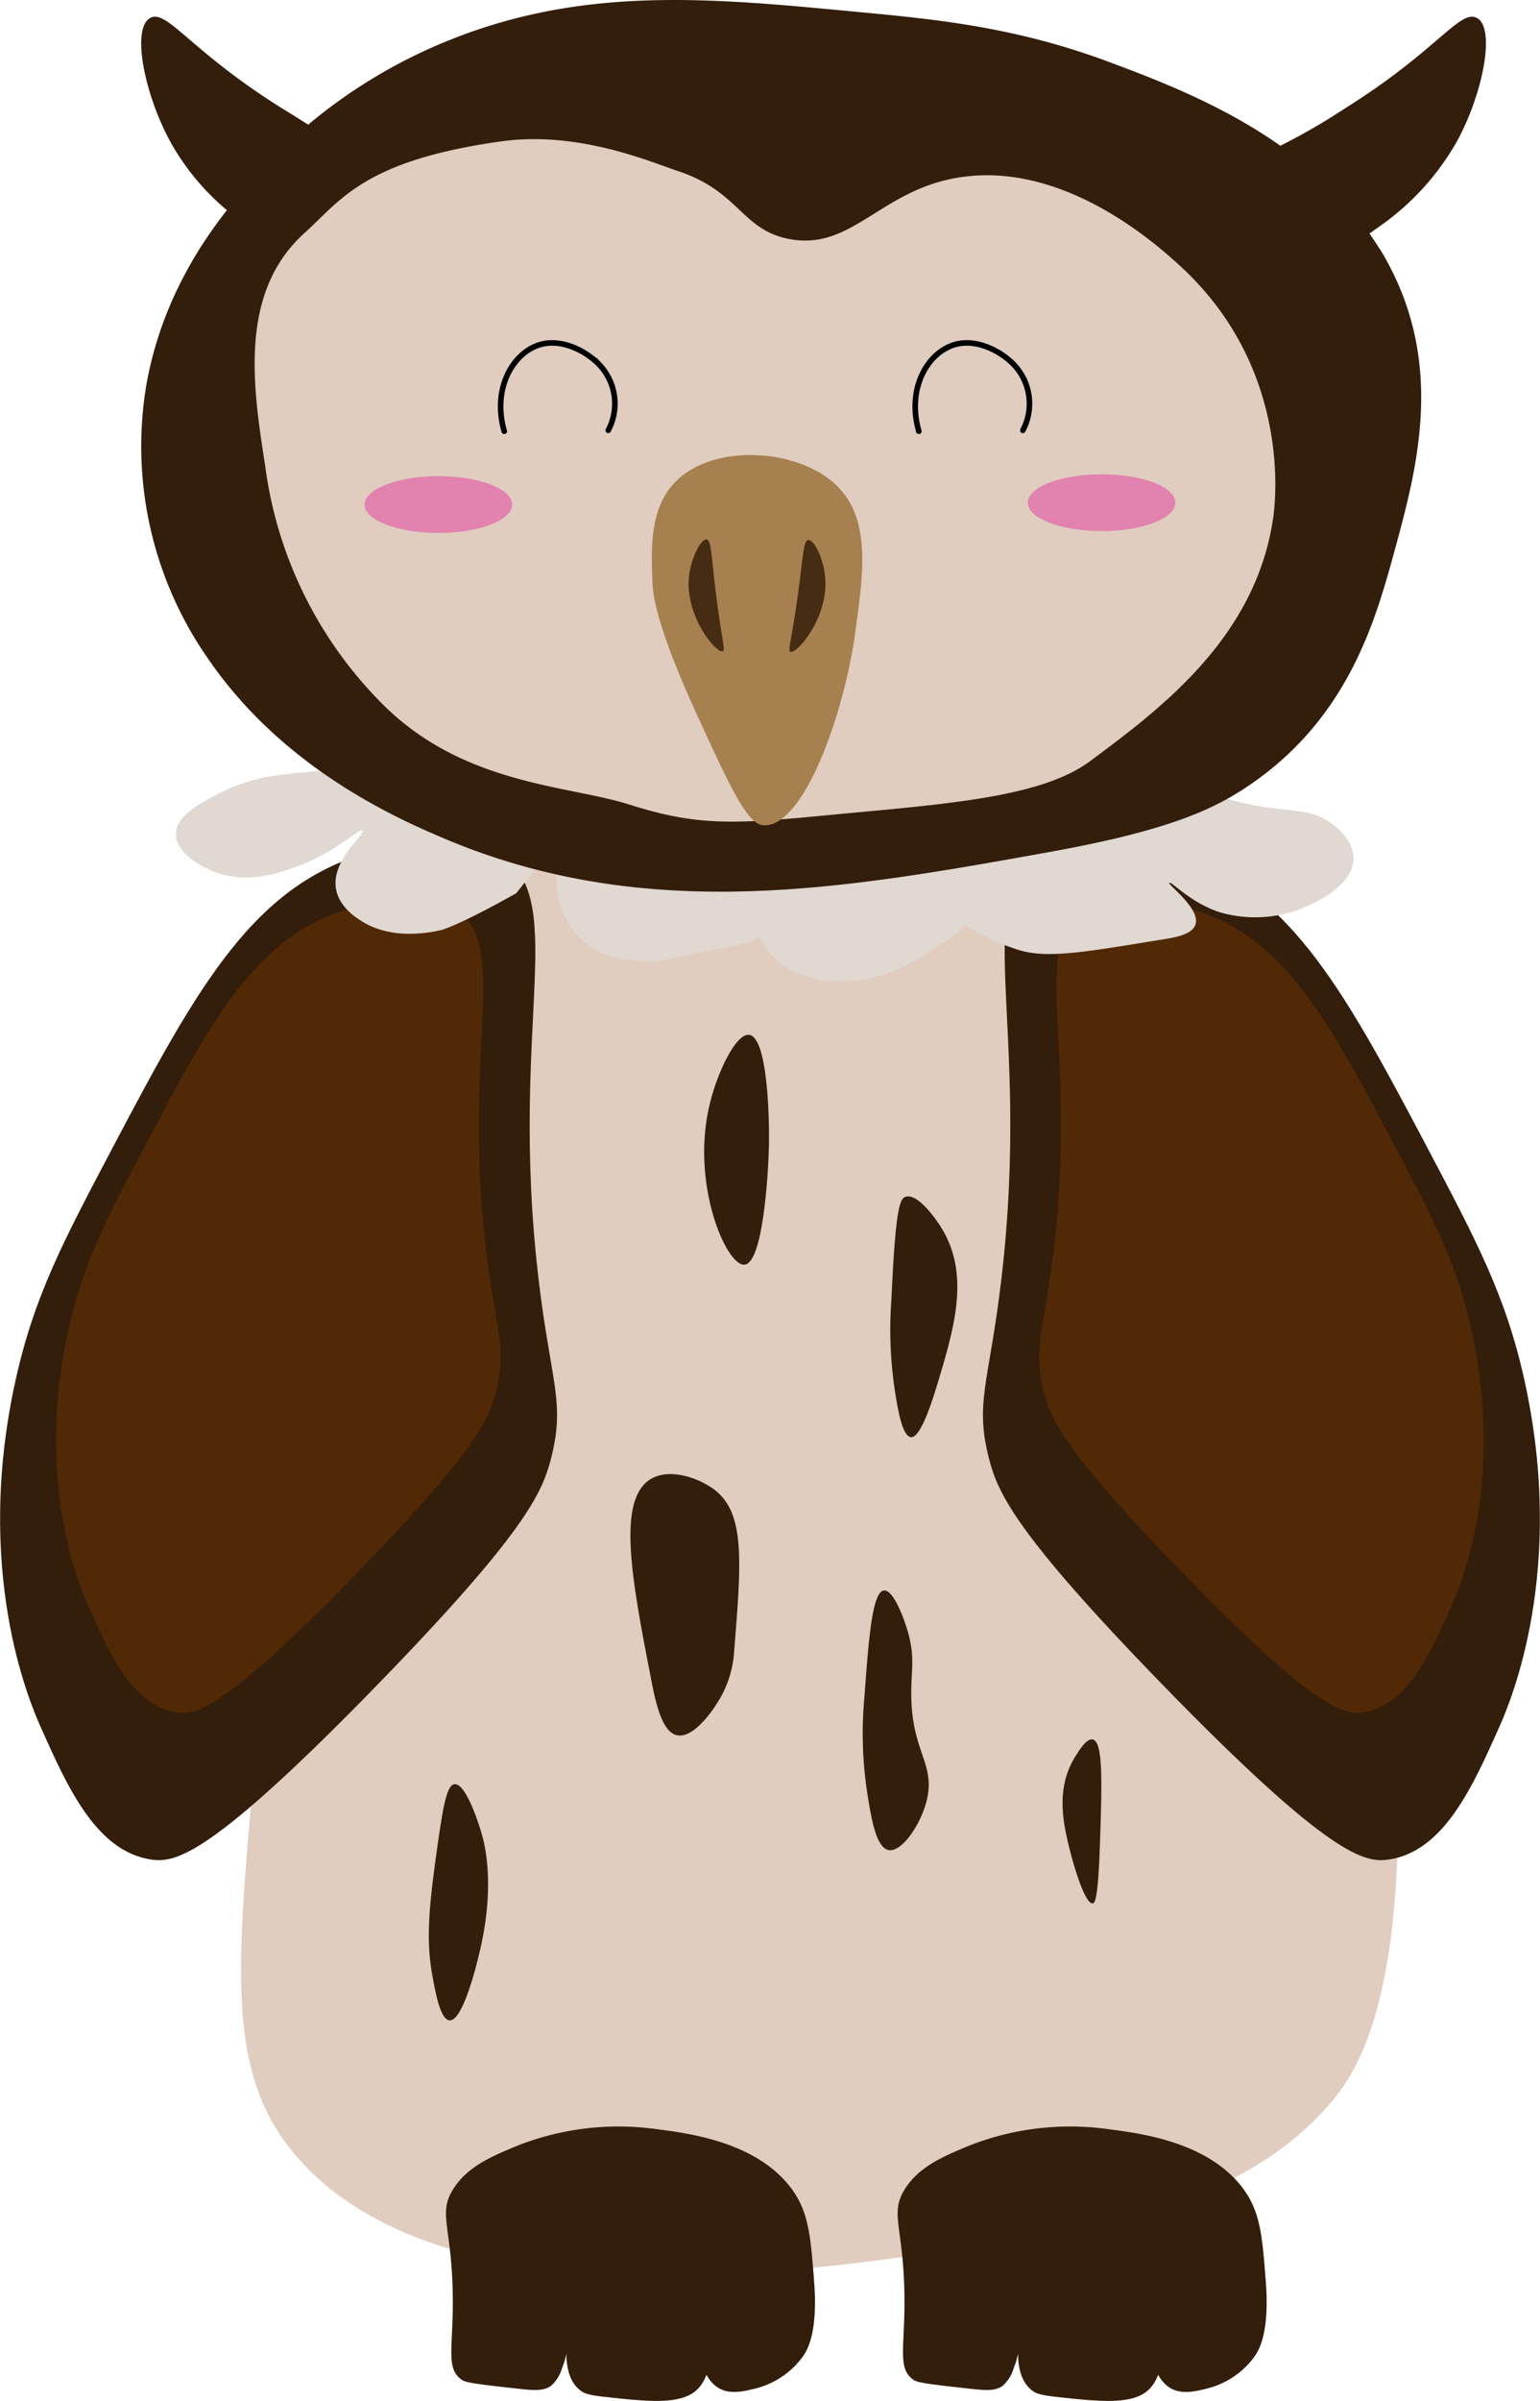 <svg xmlns="http://www.w3.org/2000/svg" width="276.28" height="430.46" viewBox="0 0 276.28 430.46"><defs><style>.cls-1{fill:#e0cdbf;}.cls-2{fill:#331d0b;}.cls-3{fill:#512906;}.cls-4{fill:#e0d8d1;}.cls-5{fill:#a78050;}.cls-6{fill:#462c13;}.cls-7{fill:none;stroke:#000;stroke-linecap:round;stroke-miterlimit:10;}.cls-8{fill:#e282af;}</style></defs><title>Owl_Happy</title><g id="Ebene_2" data-name="Ebene 2"><g id="Ebene_1-2" data-name="Ebene 1"><path class="cls-1" d="M93.18,145.17c28.64-15,71.41-14,96,3.06,8.86,6.13,13.56,13.08,25.54,42,22.94,55.32,36.63,89.32,36.11,136.63-.38,34.75-8.09,45.48-12.33,50.38-15.67,18.08-40.87,22.11-66.94,26-28.53,4.2-90.23,13.28-117.14-15.27C41.88,374.58,42,358.47,44.74,326.83,54.31,217.64,59.1,163.05,93.18,145.17Z"/><path class="cls-2" d="M187.4,152.66c-13.9,7.69-2.26,29.88-7.73,76.49-2.18,18.68-4.89,22.27-2.2,32.51,1.57,6,4.71,13.22,30.89,40.16,30.23,31.1,36.5,32.21,40.82,31.55,9.86-1.5,15-13,19.86-23.9,2-4.55,12-28,4.42-62.15-3.35-15-8.43-24.61-17.66-42.07-15.13-28.64-25.2-47-46.34-52.59C203.75,151.15,194.53,148.72,187.4,152.66Z"/><path class="cls-3" d="M195.25,162.67c-11.1,6.14-1.81,23.85-6.17,61.06-1.75,14.91-3.91,17.77-1.76,26,1.25,4.77,3.76,10.55,24.66,32.06,24.13,24.83,29.14,25.71,32.59,25.19,7.87-1.2,12-10.4,15.85-19.09,1.62-3.63,9.61-22.36,3.53-49.61-2.67-12-6.73-19.64-14.1-33.58-12.08-22.86-20.12-37.52-37-42C208.3,161.46,200.94,159.52,195.25,162.67Z"/><path class="cls-2" d="M88.88,152.66c13.9,7.69,2.26,29.88,7.72,76.49,2.19,18.68,4.9,22.27,2.21,32.51-1.57,6-4.71,13.22-30.89,40.16-30.23,31.1-36.5,32.21-40.83,31.55-9.86-1.5-15-13-19.86-23.9-2-4.55-12-28-4.41-62.15,3.35-15,8.43-24.61,17.65-42.07,15.14-28.64,25.21-47,46.34-52.59C72.53,151.15,81.75,148.72,88.88,152.66Z"/><path class="cls-3" d="M81,162.67c11.09,6.14,1.8,23.85,6.17,61.06,1.74,14.91,3.9,17.77,1.76,26-1.25,4.77-3.76,10.55-24.66,32.06-24.13,24.83-29.14,25.71-32.59,25.19-7.87-1.2-12-10.4-15.86-19.09-1.62-3.63-9.6-22.36-3.52-49.61,2.67-12,6.73-19.64,14.09-33.58,12.08-22.86,20.13-37.52,37-42C68,161.46,75.34,159.52,81,162.67Z"/><path class="cls-4" d="M48,139.26a31.94,31.94,0,0,0-8.81,3.05c-3.31,1.72-7.55,3.93-7.63,7.12-.1,3.38,4.5,6.1,7.63,7.13,5.4,1.78,10.67,0,13.5-1,7.43-2.57,11.67-7.15,12.33-6.62s-5.85,5.38-4.69,10.69c.67,3.11,3.7,5,4.69,5.6,5.51,3.41,12.43,1.89,14.1,1.52,0,0,2.77-.6,13.5-6.61,4.5-5.82,6.29-6.91,7-6.62,1,.42-.46,3.32.58,7.64a14.25,14.25,0,0,0,5.88,8.65c3.63,2.38,7.64,2.47,10.57,2.54,2.69.06,2.16-.35,13.5-2.54,3.75-.73,5.12-.94,5.87-2,1.82-2.67-2-7.76-2.35-7.63s1.11,9.79,8.22,13.74a19.07,19.07,0,0,0,8.81,2,25.06,25.06,0,0,0,11.16-2.54,39.32,39.32,0,0,0,5.28-3c3.94-2.51,5.91-3.79,5.87-5.09-.06-2.41-5.64-4.37-5.87-4.07s7.51,6.69,15.86,9.16c5.14,1.51,12.08.23,25.83-2,2.09-.34,4.89-.84,5.58-2.48,1.22-2.89-5-7.3-4.62-7.63s3.75,3.62,9.24,5.34a22.8,22.8,0,0,0,14.54-.76c1.6-.66,9.28-3.8,9.24-9,0-3.59-3.74-6.12-4.62-6.68-3.11-2-5.86-1.67-11.23-2.48-6.11-.92-9.28-2.34-12.55-3.24C188.3,134.08,69.86,135.51,48,139.26Z"/><path class="cls-2" d="M134.38,185.52c-2.36-.26-5.66,6.71-7,12.21-3.58,14.21,2.85,29.22,6.16,29s4.28-15.85,4.41-21.37C138.06,198.86,137.52,185.87,134.38,185.52Z"/><path class="cls-2" d="M162.57,214.53c-1.1.24-1.9,1.72-2.64,18.31a73.21,73.21,0,0,0,.44,15.27c.53,3.65,1.37,9.43,3.08,9.54s3.72-6.2,4.84-9.92c3.05-10.12,5.74-19.56.44-27.86C168.36,219.29,164.94,214,162.57,214.53Z"/><path class="cls-2" d="M158.6,285.13c-2.13.17-2.78,8.95-3.52,19.08a70.93,70.93,0,0,0,.44,16.79c.75,4.82,1.62,10.39,4,10.69,2.2.28,5.37-4.12,6.6-8.4,2-7.1-2.67-8.93-2.64-19.84,0-3.95.63-6.14-.44-10.31C162.2,290,160.25,285,158.6,285.13Z"/><path class="cls-2" d="M196,311.84c-1.07-.18-2.36,1.89-3.09,3.06-3.65,5.85-2.13,12.24-.88,17.17.73,2.85,2.66,9.31,4,9.16.37,0,1-.64,1.32-11.07C197.71,319.17,197.9,312.16,196,311.84Z"/><path class="cls-2" d="M117.41,264.82c-7,3.05-4.16,17.88-.64,36,1,5.37,2.23,9.92,4.84,10.3,3,.44,6.45-4.82,7-5.73a19.06,19.06,0,0,0,3.08-9.15c1.39-17.2,2.08-25.8-4.4-29.77C125.18,265.11,120.77,263.36,117.41,264.82Z"/><path class="cls-2" d="M81.54,319.86c-1.53.12-2.22,4.91-3.53,14.5-1.33,9.81-1.38,14.63-.44,19.84.56,3.08,1.44,7.93,3.09,8,2.71.15,5.51-12.75,5.72-13.74,2.36-11.11.56-17.92,0-19.85C86.17,327.91,83.73,319.68,81.54,319.86Z"/><path class="cls-2" d="M117.65,381.69a49.48,49.48,0,0,0-25,3.05c-4.5,1.88-8.94,3.73-11.45,7.89s-.32,6.41,0,17.55c.31,10.45-1.51,14.38,1.76,16.54.77.5,3.84.84,10,1.52,2.83.32,4.55.43,5.87-.5a6.65,6.65,0,0,0,2-3.2,13.36,13.36,0,0,0,.91-3.42c.37-2.46,4-7.11,1.18-7.38,0,0-3.78,11.56,1.47,15,.46.31,1.18.67,4.4,1,6.82.74,12.48,1.35,15.56-.76,6.09-4.18,1.59-18.62.88-18.57s-1.91,15.63,4.41,18.06c1.88.73,4.15.17,5.87-.26a15,15,0,0,0,8.22-5.34c1-1.23,3-4.31,2.35-13.48-.64-8.58-1-12.86-4.11-17.05C135.72,384,123.71,382.47,117.65,381.69Z"/><path class="cls-2" d="M198.68,381.69a49.48,49.48,0,0,0-25,3.05c-4.5,1.88-8.94,3.73-11.45,7.89s-.32,6.41,0,17.55c.31,10.45-1.51,14.38,1.76,16.54.77.5,3.84.84,10,1.52,2.83.32,4.55.43,5.87-.5a6.65,6.65,0,0,0,2-3.2,13.36,13.36,0,0,0,.91-3.42c.37-2.46,4-7.11,1.18-7.38,0,0-3.78,11.56,1.47,15,.46.31,1.18.67,4.4,1,6.82.74,12.48,1.35,15.56-.76,6.09-4.18,1.59-18.62.88-18.57s-1.91,15.63,4.41,18.06c1.88.73,4.15.17,5.87-.26a15,15,0,0,0,8.22-5.34c1-1.23,3-4.31,2.35-13.48-.64-8.58-1-12.86-4.11-17.05C216.75,384,204.74,382.47,198.68,381.69Z"/><path class="cls-2" d="M247.18,40.8c-.5.37-1,.72-1.49,1.07.7,1,1.33,2,2,3,11.86,19.63,6.59,38.86,2.48,53.94-3.45,12.54-8.4,30.6-27.22,42.74-5.53,3.56-13.46,7.39-34.64,11.19-36.55,6.58-71.55,12.86-107.63-2C72,147.1,51.13,138.21,37.35,118.12A66.47,66.47,0,0,1,26.21,69.28c2.59-15.08,10-25.87,14.5-31.6A43.55,43.55,0,0,1,30.62,25.52c-4.81-8.75-7.15-20.83-3.51-22.37,3-1.31,7.18,6.07,23.48,16.27,1.66,1,3.22,2,4.7,2.93A93.65,93.65,0,0,1,80.64,7.19c24.19-9.73,46.84-7.57,73-5.07,14.52,1.36,28.7,2.73,45.76,9.15,8.15,3.06,19.74,7.43,30.3,14.86a114,114,0,0,0,11.61-6.71c16.32-10.2,20.46-17.58,23.5-16.27,3.62,1.54,1.31,13.62-3.53,22.37A46.66,46.66,0,0,1,247.18,40.8Z"/><path class="cls-1" d="M141.53,42.84c11.62,2.26,16.65-9.39,31.7-11.19,18.78-2.26,35.19,13,38.76,16.28,19.74,18.32,16.81,42.16,16.44,44.78-3.07,21.62-20.29,34.41-32.88,43.76-9.12,6.76-27.14,7.75-48.51,9.81-16.09,1.56-22.52,1.64-34-2-10.9-3.51-29.83-3.47-44.36-18A73.89,73.89,0,0,1,47.58,83.55c-2.19-14-4.84-31,7-41.73,6.58-5.93,10.65-13,35.23-16.46,13.94-2,27.15,3.77,31.71,5.27C132.65,34.27,133,41.18,141.53,42.84Z"/><path class="cls-5" d="M122.91,84.89c7-5,19.16-4.09,25.84,1,7.69,5.88,6.29,15.93,4.69,27.48-2.06,14.91-9.3,34.94-16.44,34.6-2.86-.13-5.86-6.53-11.74-19.33-7.76-16.88-8.14-22.23-8.22-24.43C116.79,97.45,116.5,89.49,122.91,84.89Z"/><path class="cls-6" d="M126.77,96.7c-1-.12-2.71,3.14-3.13,6.38-.92,7.22,4.78,14,6,13.69.6-.16-.19-1.93-1.28-11C127.58,99.25,127.58,96.81,126.77,96.7Z"/><path class="cls-6" d="M145,96.81c1-.11,2.68,3.16,3,6.4.84,7.24-4.94,14-6.17,13.65-.6-.17.21-1.93,1.42-11C144.12,99.35,144.15,96.91,145,96.81Z"/><path class="cls-7" d="M90.46,77.31c-2.29-8,1.89-14.6,7-15.67,3.72-.78,7.77,1.39,10,3.68a10.17,10.17,0,0,1,1.66,11.83"/><path class="cls-7" d="M164.84,77.31c-2.3-8,1.89-14.6,7-15.67,3.72-.78,7.77,1.39,10,3.68a10.17,10.17,0,0,1,1.66,11.83"/><ellipse class="cls-8" cx="197.63" cy="90.12" rx="13.24" ry="5.09"/><ellipse class="cls-8" cx="78.65" cy="90.46" rx="13.24" ry="5.09"/></g></g></svg>